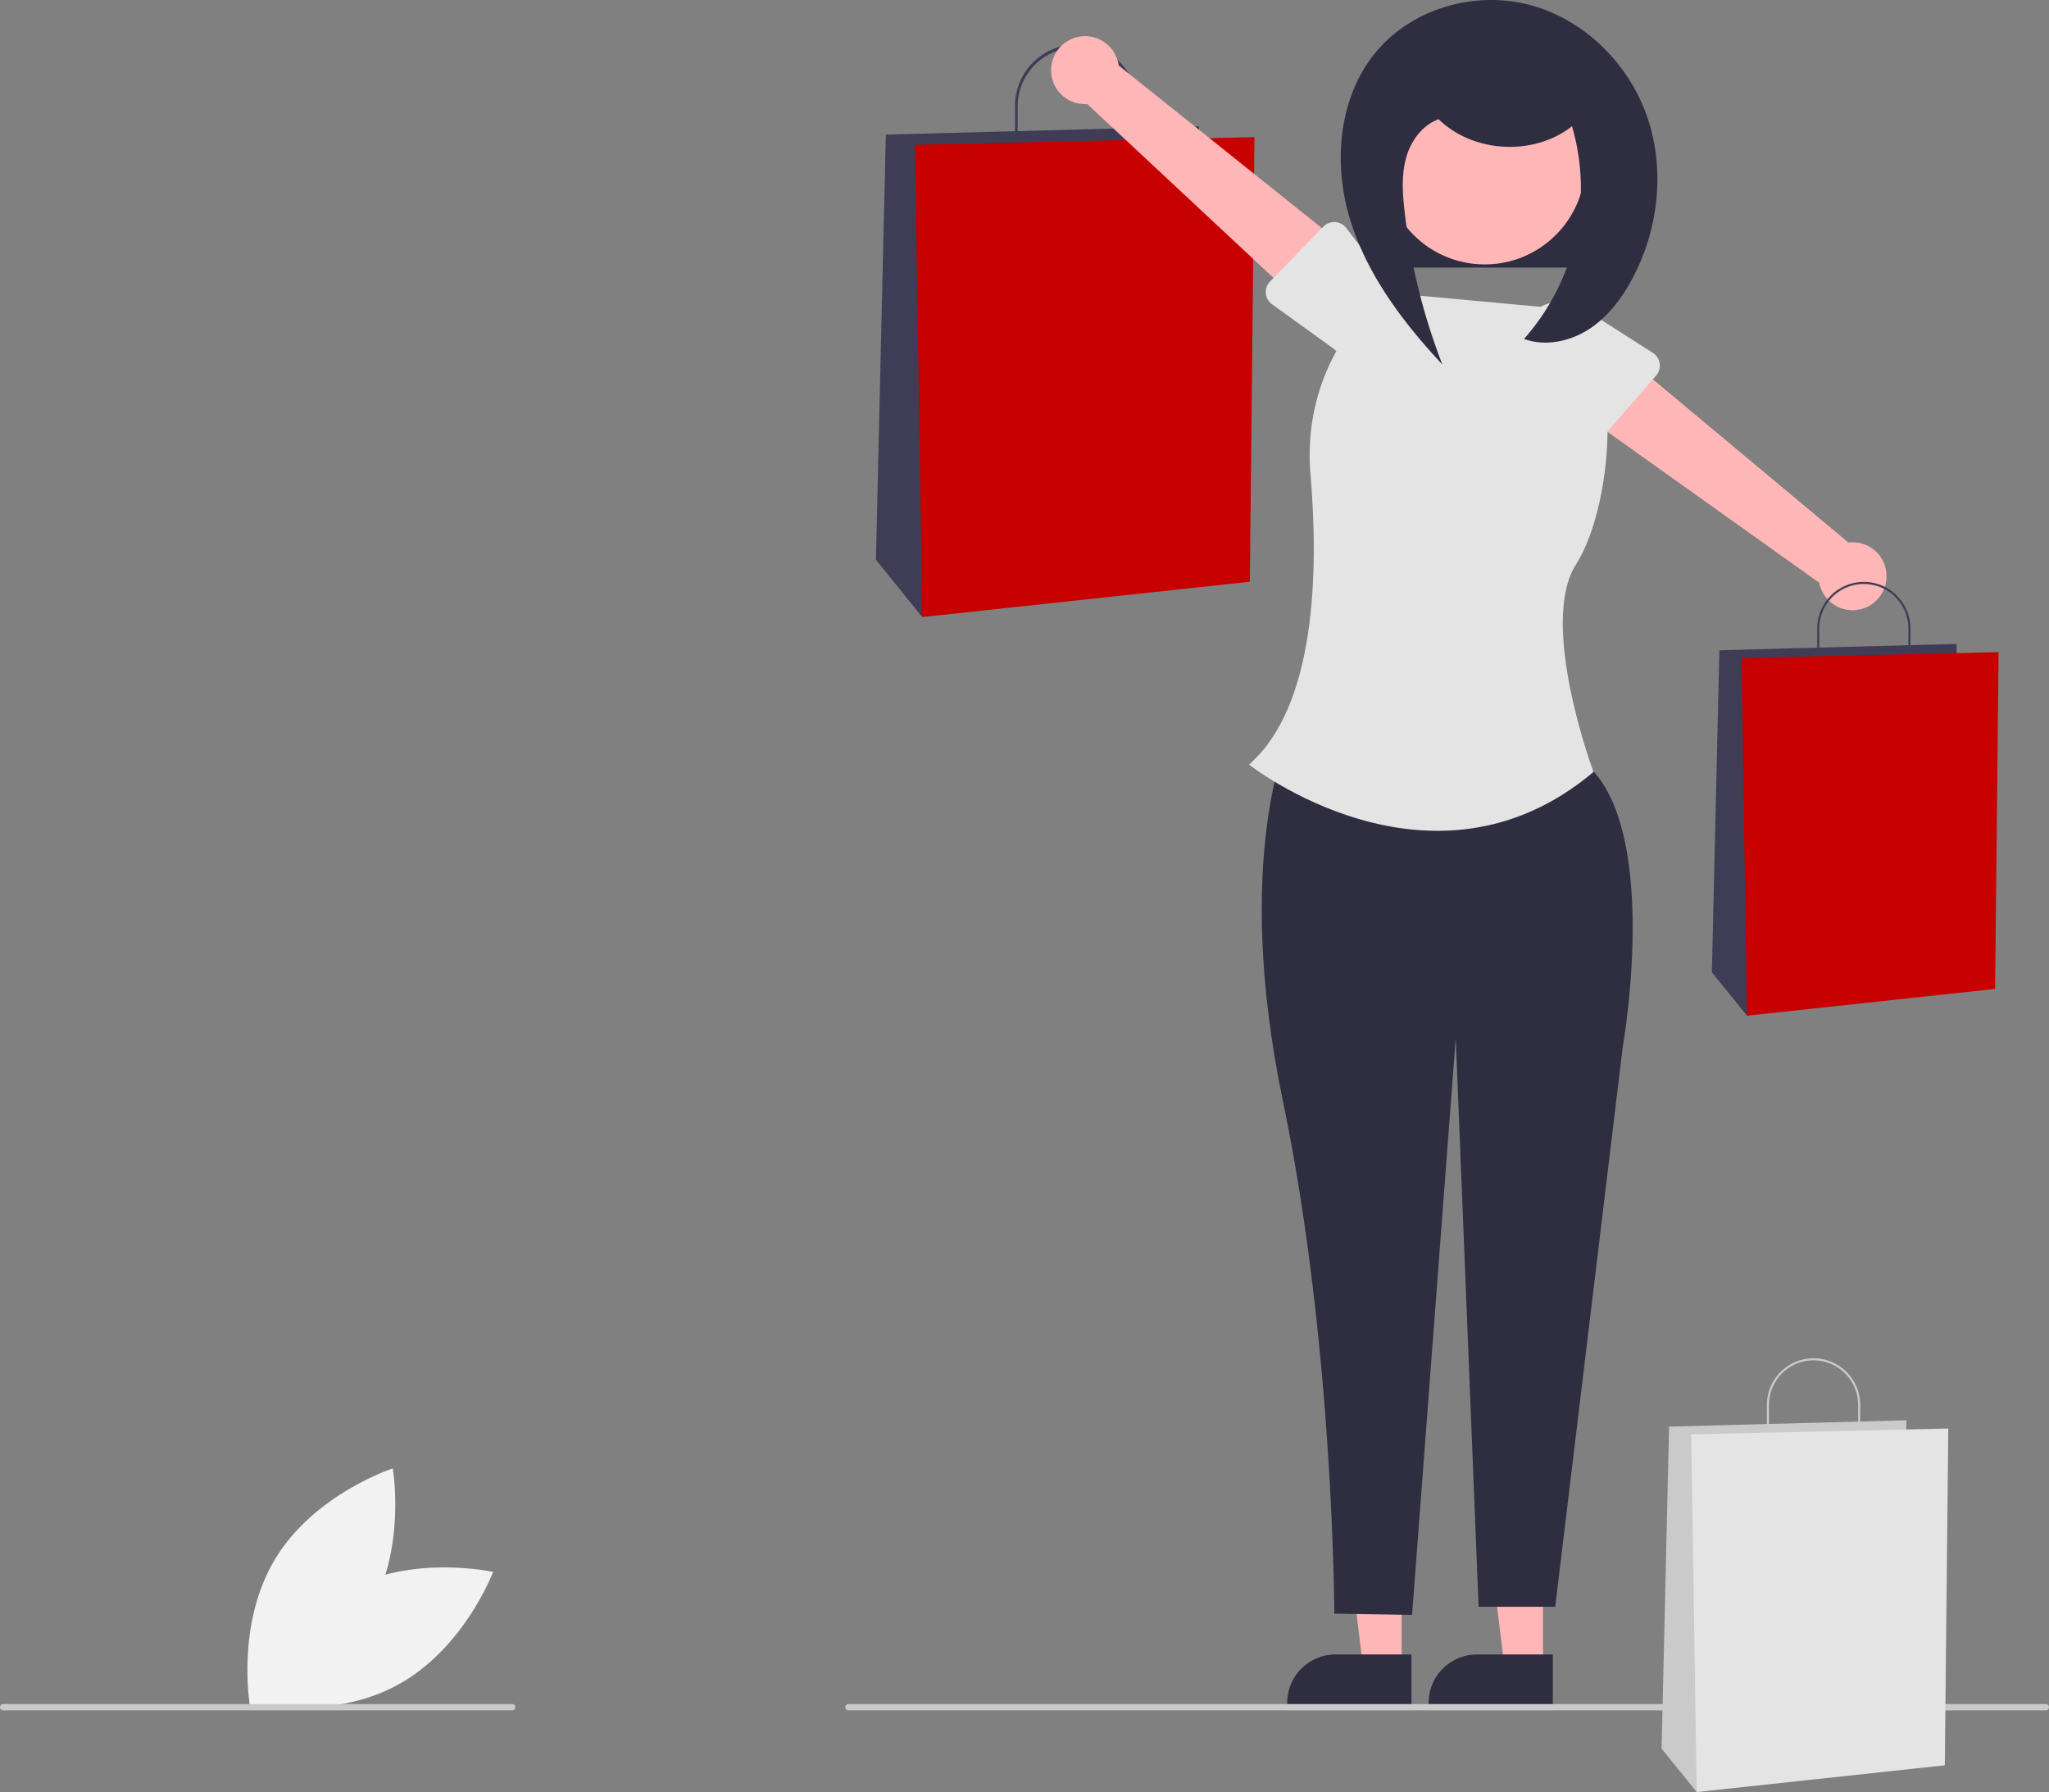 <svg xmlns="http://www.w3.org/2000/svg" data-name="Layer 1" width="652" height="570.125"
    viewBox="0 0 652 570.125" xmlns:xlink="http://www.w3.org/1999/xlink">
    <rect x="0" y="0" width="652" height="570.125" fill="#808080" stroke="none"/>
    <path
        d="M383.955,670.805c-21.42,11.55-30.615,36.063-30.615,36.063s25.533,5.787,46.953-5.763,30.615-36.063,30.615-36.063S405.375,659.255,383.955,670.805Z"
        transform="translate(-274 -164.937)" fill="#f2f2f2" />
    <path
        d="M391.002,678.744c-12.545,20.852-37.464,28.883-37.464,28.883s-4.579-25.777,7.967-46.63,37.464-28.883,37.464-28.883S403.548,657.892,391.002,678.744Z"
        transform="translate(-274 -164.937)" fill="#f2f2f2" />
    <rect x="437.445" y="40.125" width="76" height="45" fill="#2f2e41" />
    <path
        d="M636.152,212.319h-39.184V198.655a19.592,19.592,0,0,1,39.184,0Zm-38.317-.868h37.449V198.655a18.725,18.725,0,0,0-37.449,0Z"
        transform="translate(-274 -164.937)" fill="#3f3d56" />
    <polygon
        points="381.527 45.502 381.527 40.162 281.877 42.832 278.723 178.092 293.471 196.31 381.527 45.502"
        fill="#3f3d56" />
    <polygon points="399.167 43.622 291.158 46.08 293.471 196.31 397.705 185.075 399.167 43.622"
        fill="#c70000" />
    <polygon
        points="490.997 530.355 478.737 530.355 472.905 483.067 490.999 483.067 490.997 530.355"
        fill="#ffb6b6" />
    <path
        d="M768.123,707.176l-39.531-.001v-.5A15.387,15.387,0,0,1,743.979,691.289h.001l24.144.001Z"
        transform="translate(-274 -164.937)" fill="#2f2e41" />
    <polygon
        points="445.997 530.355 433.737 530.355 427.905 483.067 445.999 483.067 445.997 530.355"
        fill="#ffb6b6" />
    <path
        d="M723.123,707.176l-39.531-.001v-.5A15.387,15.387,0,0,1,698.979,691.289h.001l24.144.001Z"
        transform="translate(-274 -164.937)" fill="#2f2e41" />
    <path
        d="M683.992,399.196s-17.912,38.575-1.73,116.22,16.316,162.888,16.316,162.888l24.744.403,13.9-183.52L744.5,676.118h24.378l21.485-178.069s14.138-79.513-17.39-93.75Z"
        transform="translate(-274 -164.937)" fill="#2f2e41" />
    <path
        d="M769.733,263.063,715.555,258.068l0,0c-16.99,12.384-26.525,34.625-24.568,57.574,2.654,31.115,1.756,73.934-19.542,92.536,0,0,58.049,45.816,109.615,2.35,0,0-17.633-47.238-5.527-66.102S792.007,272.563,769.733,263.063Z"
        transform="translate(-274 -164.937)" fill="#e4e4e4" />
    <path
        d="M608.527,186.179a10.743,10.743,0,0,0,11.44,11.852L691.5,264.789l12.821-19.53-74.346-59.48a10.801,10.801,0,0,0-21.448.399Z"
        transform="translate(-274 -164.937)" fill="#ffb6b6" />
    <path
        d="M678.142,254.476l16.97-17.432a4.817,4.817,0,0,1,7.281.438l14.712,19.283a13.377,13.377,0,0,1-18.719,19.116l-19.611-14.138a4.817,4.817,0,0,1-.633-7.266Z"
        transform="translate(-274 -164.937)" fill="#e4e4e4" />
    <path
        d="M874.284,348.749a10.743,10.743,0,0,0-12.081-11.199l-75.132-62.68-11.716,20.212,77.536,55.257a10.801,10.801,0,0,0,21.392-1.59Z"
        transform="translate(-274 -164.937)" fill="#ffb6b6" />
    <path
        d="M800.982,284.425l-15.975,18.348a4.817,4.817,0,0,1-7.294-.033l-15.761-18.435a13.377,13.377,0,0,1,17.628-20.126l20.366,13.027a4.817,4.817,0,0,1,1.036,7.22Z"
        transform="translate(-274 -164.937)" fill="#e4e4e4" />
    <path
        d="M881.918,375.253H852.237v-10.35a14.84,14.84,0,0,1,29.681,0Zm-29.024-.657h28.367V364.903a14.183,14.183,0,0,0-28.367,0Z"
        transform="translate(-274 -164.937)" fill="#3f3d56" />
    <polygon
        points="622.594 208.892 622.594 204.847 547.112 206.87 544.723 309.325 555.894 323.125 622.594 208.892"
        fill="#3f3d56" />
    <polygon points="635.956 207.468 554.142 209.33 555.894 323.125 634.849 314.615 635.956 207.468"
        fill="#c70000" />
    <circle cx="472.445" cy="52.125" r="32" fill="#ffb6b6" />
    <path
        d="M731.712,202.801c11.07,10.848,30.334,11.888,42.507,2.294a71.784,71.784,0,0,1-15.288,67.676c6.772,2.447,14.567.837,20.62-3.063s10.535-9.854,13.918-16.21c8.374-15.735,10.47-34.947,4.546-51.758s-20.117-30.75-37.36-35.264-37.014,1.062-48.534,14.663c-12.046,14.222-13.998,35.061-8.719,52.936s16.858,33.226,29.579,46.847A195.465,195.465,0,0,1,720.926,232.021c-.647-5.737-1.025-11.651.595-17.193s5.61-10.703,11.17-12.26"
        transform="translate(-274 -164.937)" fill="#2f2e41" />
    <path d="M925,709.063H544a1,1,0,0,1,0-2H925a1,1,0,0,1,0,2Z"
        transform="translate(-274 -164.937)" fill="#cacaca" />
    <path d="M437,709.063H275a1,1,0,0,1,0-2H437a1,1,0,0,1,0,2Z"
        transform="translate(-274 -164.937)" fill="#cacaca" />
    <path
        d="M865.918,622.253H836.237v-10.35a14.84,14.84,0,0,1,29.681,0Zm-29.024-.657h28.367V611.903a14.183,14.183,0,0,0-28.367,0Z"
        transform="translate(-274 -164.937)" fill="#cacaca" />
    <polygon
        points="606.594 455.892 606.594 451.847 531.112 453.87 528.723 556.325 539.894 570.125 606.594 455.892"
        fill="#cacaca" />
    <polygon points="619.956 454.468 538.142 456.33 539.894 570.125 618.849 561.615 619.956 454.468"
        fill="#e4e4e4" />
</svg>